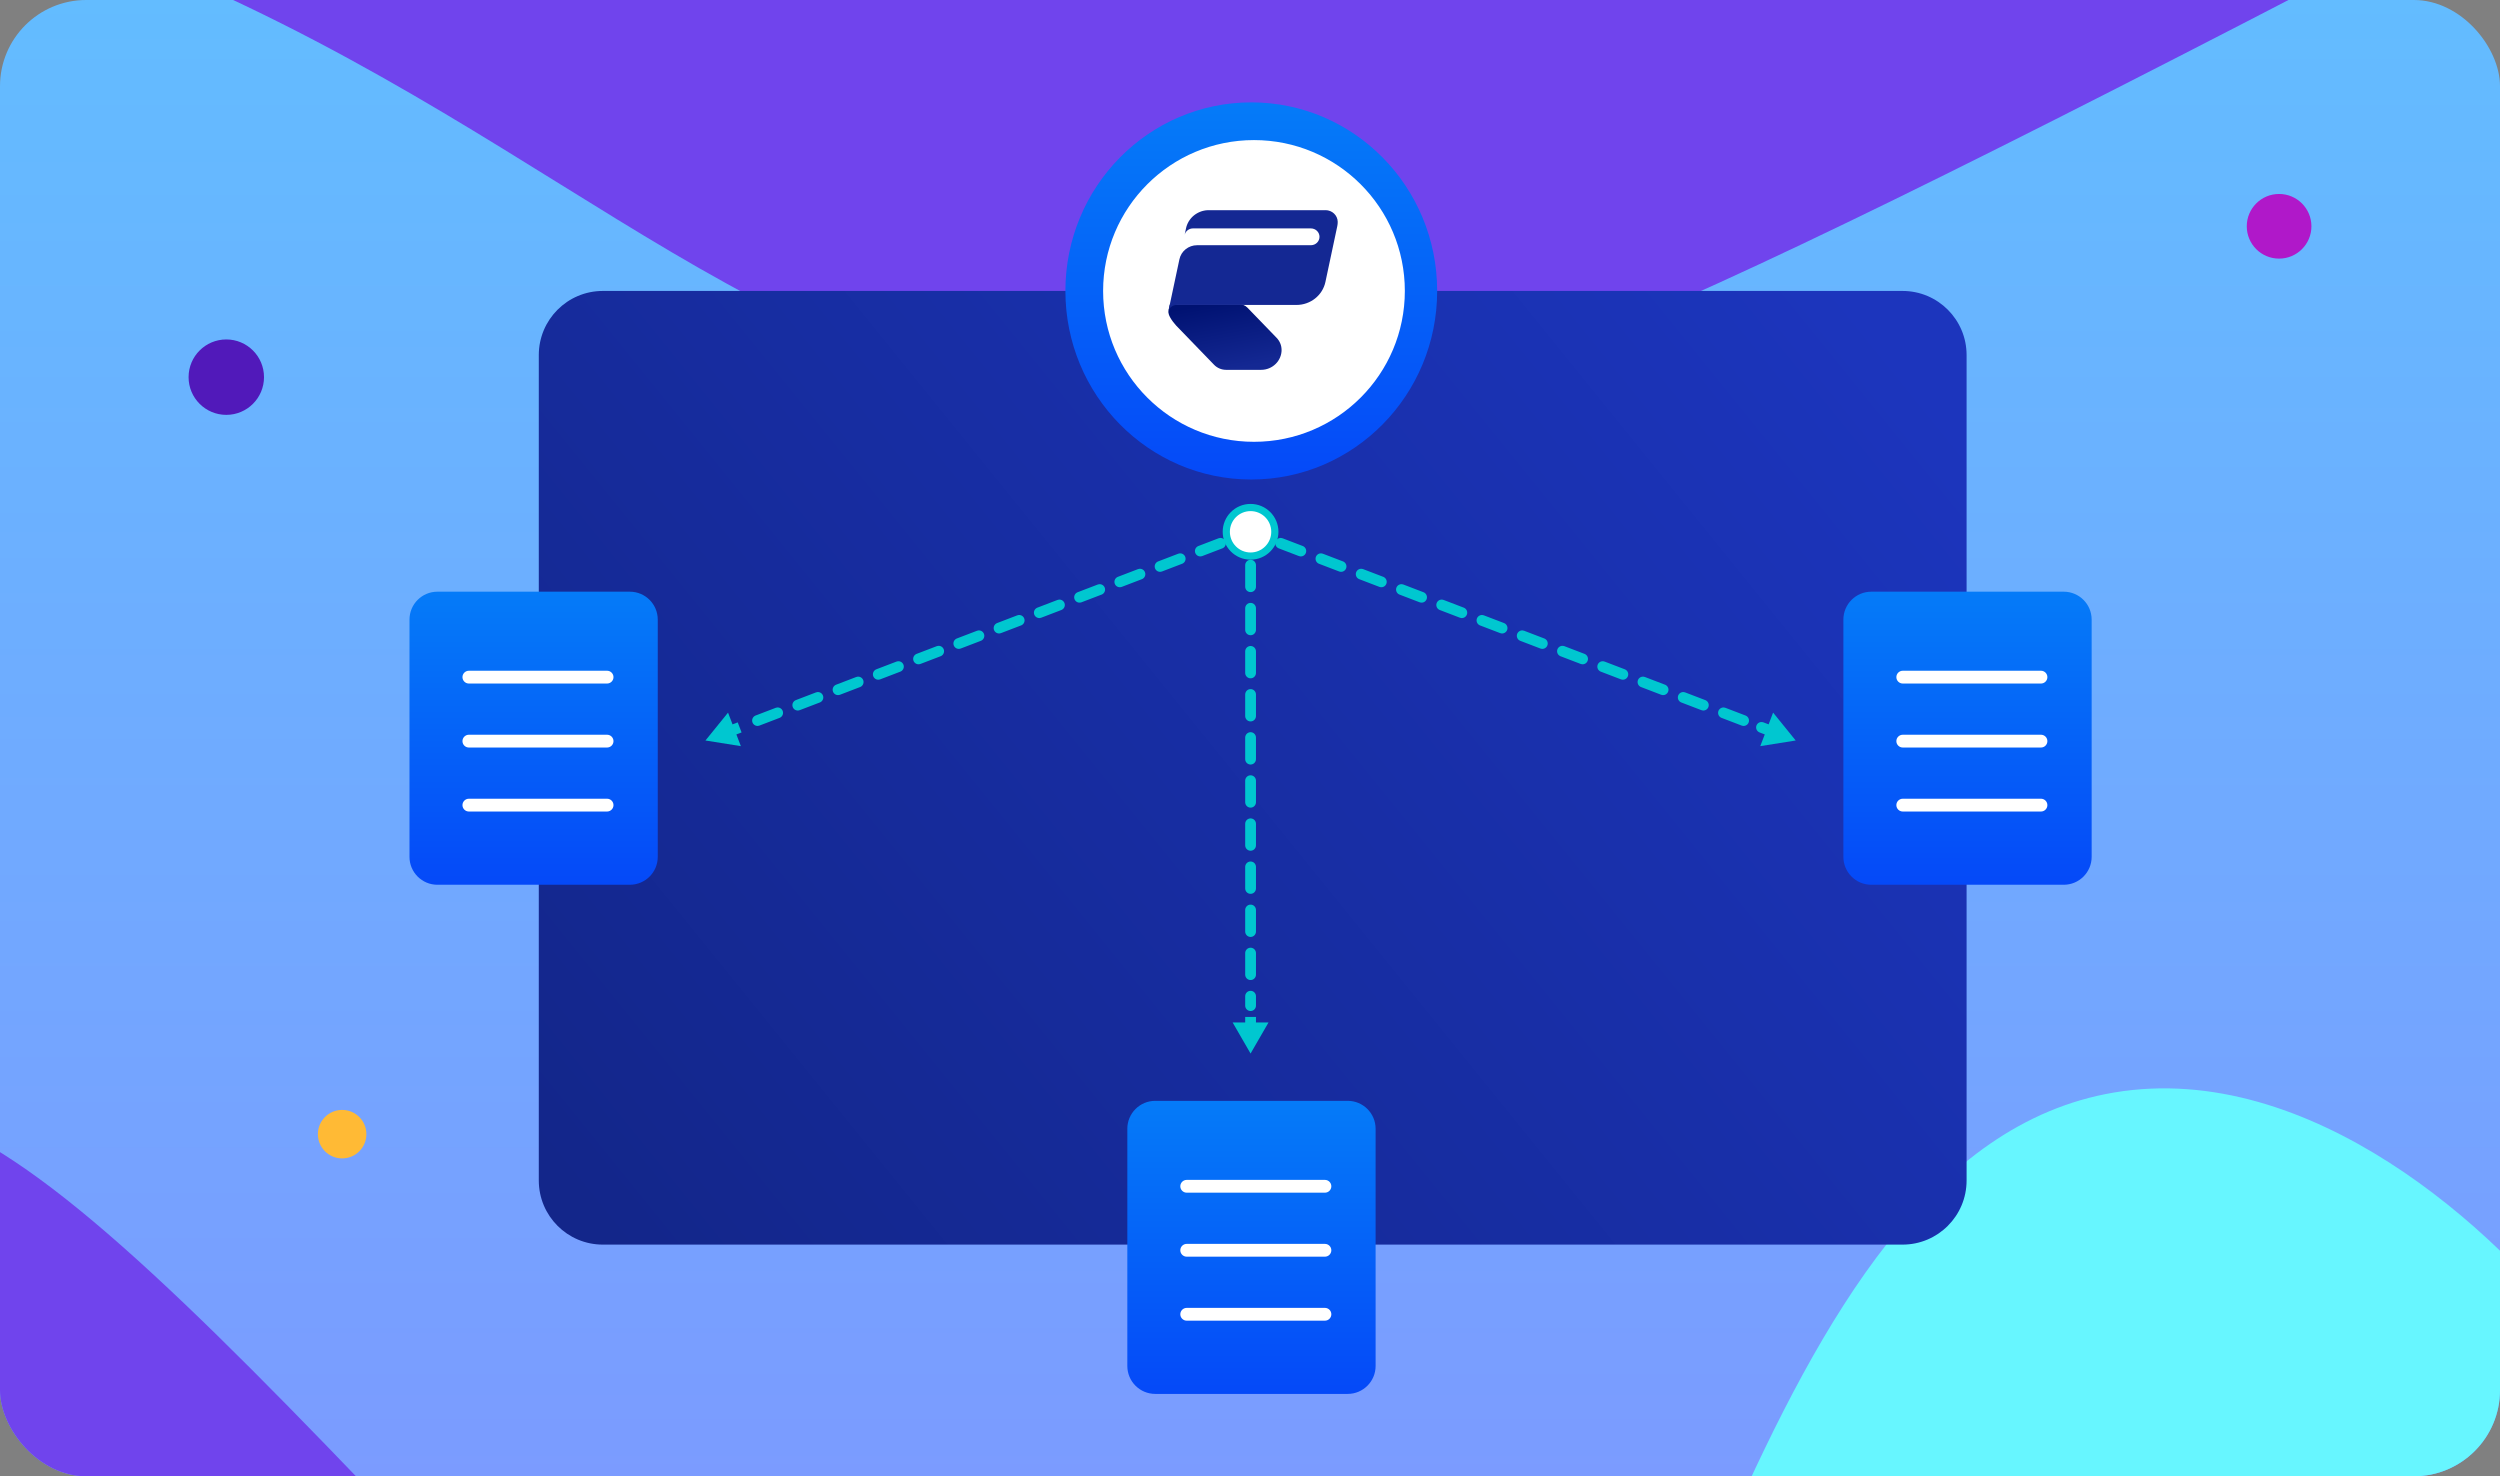 <svg width="464" height="274" viewBox="0 0 464 274" fill="none" xmlns="http://www.w3.org/2000/svg">
    <rect x="0" y="0" width="464" height="274" fill="#808080" stroke="none"/>
    <g clip-path="url(#clip0_564_3283)">
        <path d="M543 -10H-33V276H543V-10Z" fill="url(#paint0_linear_564_3283)"/>
        <path d="M444 -10C292.449 68.952 265.825 77.576 230.994 77.985C150.741 78.942 116.978 35.212 45.503 1.057C37.065 -2.972 28.561 -6.65 20 -10H444Z" fill="#7044ED"/>
        <path d="M-18 206C2.156 210.184 27.499 233.781 68 276H-18" fill="#7044ED"/>
        <path d="M496 283H321C338.122 244.617 358.45 208.47 392.392 202.767C428.629 196.683 463.439 228.151 478.744 248.761C486.464 259.152 492.133 270.685 496 283Z" fill="#67F6FF"/>
        <path d="M353.112 54H111.888C105.323 54 100 59.329 100 65.903V219.097C100 225.671 105.323 231 111.888 231H353.112C359.677 231 365 225.671 365 219.097V65.903C365 59.329 359.677 54 353.112 54Z" fill="url(#paint1_linear_564_3283)"/>
        <path d="M232.238 89C251.292 89 266.738 73.33 266.738 54C266.738 34.67 251.292 19 232.238 19C213.184 19 197.738 34.67 197.738 54C197.738 73.33 213.184 89 232.238 89Z" fill="url(#paint2_linear_564_3283)"/>
        <path d="M232.738 82C248.202 82 260.738 69.464 260.738 54C260.738 38.536 248.202 26 232.738 26C217.274 26 204.738 38.536 204.738 54C204.738 69.464 217.274 82 232.738 82Z" fill="white"/>
        <path d="M116.898 109.817H81.182C78.32 109.817 76 112.138 76 115V159.03C76 161.892 78.32 164.212 81.182 164.212H116.898C119.76 164.212 122.08 161.892 122.08 159.03V115C122.08 112.138 119.76 109.817 116.898 109.817Z" fill="url(#paint3_linear_564_3283)"/>
        <path d="M112.674 124.49H87.023C86.366 124.49 85.834 125.021 85.834 125.677C85.834 126.332 86.366 126.864 87.023 126.864H112.674C113.331 126.864 113.863 126.332 113.863 125.677C113.863 125.021 113.331 124.49 112.674 124.49Z" fill="white"/>
        <path d="M112.674 136.367H87.023C86.366 136.367 85.834 136.898 85.834 137.554C85.834 138.21 86.366 138.741 87.023 138.741H112.674C113.331 138.741 113.863 138.21 113.863 137.554C113.863 136.898 113.331 136.367 112.674 136.367Z" fill="white"/>
        <path d="M112.674 148.244H87.023C86.366 148.244 85.834 148.776 85.834 149.431C85.834 150.087 86.366 150.619 87.023 150.619H112.674C113.331 150.619 113.863 150.087 113.863 149.431C113.863 148.776 113.331 148.244 112.674 148.244Z" fill="white"/>
        <path d="M250.13 204.315H214.415C211.553 204.315 209.232 206.635 209.232 209.498V253.528C209.232 256.39 211.553 258.71 214.415 258.71H250.13C252.992 258.71 255.313 256.39 255.313 253.528V209.498C255.313 206.635 252.992 204.315 250.13 204.315Z" fill="url(#paint4_linear_564_3283)"/>
        <path d="M245.907 218.987H220.255C219.599 218.987 219.066 219.519 219.066 220.174C219.066 220.83 219.599 221.362 220.255 221.362H245.907C246.563 221.362 247.095 220.83 247.095 220.174C247.095 219.519 246.563 218.987 245.907 218.987Z" fill="white"/>
        <path d="M245.907 230.865H220.255C219.599 230.865 219.066 231.396 219.066 232.052C219.066 232.707 219.599 233.239 220.255 233.239H245.907C246.563 233.239 247.095 232.707 247.095 232.052C247.095 231.396 246.563 230.865 245.907 230.865Z" fill="white"/>
        <path d="M245.907 242.742H220.255C219.599 242.742 219.066 243.274 219.066 243.929C219.066 244.585 219.599 245.116 220.255 245.116H245.907C246.563 245.116 247.095 244.585 247.095 243.929C247.095 243.274 246.563 242.742 245.907 242.742Z" fill="white"/>
        <path d="M383.029 109.817H347.313C344.451 109.817 342.131 112.138 342.131 115V159.03C342.131 161.892 344.451 164.212 347.313 164.212H383.029C385.891 164.212 388.211 161.892 388.211 159.03V115C388.211 112.138 385.891 109.817 383.029 109.817Z" fill="url(#paint5_linear_564_3283)"/>
        <path d="M378.805 124.49H353.154C352.497 124.49 351.965 125.021 351.965 125.677C351.965 126.332 352.497 126.864 353.154 126.864H378.805C379.461 126.864 379.994 126.332 379.994 125.677C379.994 125.021 379.461 124.49 378.805 124.49Z" fill="white"/>
        <path d="M378.805 136.367H353.154C352.497 136.367 351.965 136.898 351.965 137.554C351.965 138.21 352.497 138.741 353.154 138.741H378.805C379.461 138.741 379.994 138.21 379.994 137.554C379.994 136.898 379.461 136.367 378.805 136.367Z" fill="white"/>
        <path d="M378.805 148.244H353.154C352.497 148.244 351.965 148.776 351.965 149.431C351.965 150.087 352.497 150.619 353.154 150.619H378.805C379.461 150.619 379.994 150.087 379.994 149.431C379.994 148.776 379.461 148.244 378.805 148.244Z" fill="white"/>
        <path d="M237.865 64.922C237.872 66.976 236.169 68.642 234.065 68.642H227.56C226.719 68.642 225.911 68.302 225.333 67.704L218.277 60.408C218.03 60.134 217.84 59.89 217.706 59.713C216.848 58.565 216.838 58.024 216.855 57.79C216.855 57.773 216.855 57.763 216.855 57.753C216.855 57.753 216.855 57.743 216.855 57.74C216.935 57.366 217.069 56.758 217.099 56.591C217.112 56.525 217.169 56.478 217.239 56.478H230.058C230.609 56.478 231.137 56.698 231.514 57.092L236.937 62.699C237.518 63.3 237.855 64.091 237.858 64.919L237.865 64.922Z" fill="url(#paint6_linear_564_3283)"/>
        <path d="M246.022 39.011H224.365C224.301 39.011 224.238 39.011 224.174 39.014C224.168 39.014 224.164 39.014 224.158 39.014C224.101 39.014 224.044 39.02 223.987 39.024C223.977 39.024 223.971 39.024 223.961 39.024C223.907 39.027 223.854 39.034 223.8 39.041C223.79 39.041 223.78 39.041 223.77 39.044C223.72 39.05 223.667 39.057 223.617 39.067C223.607 39.067 223.597 39.071 223.587 39.074C223.537 39.084 223.486 39.091 223.436 39.104C223.426 39.104 223.416 39.107 223.403 39.111C223.353 39.121 223.303 39.134 223.256 39.144C223.246 39.144 223.236 39.151 223.223 39.154C223.173 39.167 223.126 39.181 223.079 39.194C223.069 39.194 223.059 39.201 223.046 39.204C222.999 39.218 222.952 39.234 222.905 39.251C222.895 39.254 222.885 39.258 222.872 39.264C222.825 39.281 222.779 39.298 222.735 39.318C222.725 39.321 222.715 39.328 222.702 39.331C222.658 39.348 222.612 39.368 222.568 39.388C222.558 39.391 222.545 39.398 222.535 39.404C222.491 39.425 222.448 39.445 222.405 39.465C222.395 39.471 222.381 39.475 222.371 39.481C222.328 39.501 222.288 39.525 222.244 39.548C222.234 39.555 222.221 39.561 222.211 39.568C222.171 39.592 222.131 39.615 222.091 39.638C222.077 39.645 222.067 39.652 222.054 39.662C222.014 39.685 221.977 39.708 221.937 39.735C221.924 39.742 221.914 39.752 221.9 39.758C221.864 39.785 221.827 39.809 221.79 39.835C221.777 39.845 221.767 39.852 221.753 39.862C221.717 39.889 221.683 39.915 221.65 39.942C221.637 39.952 221.623 39.962 221.61 39.972C221.576 39.999 221.543 40.026 221.51 40.056C221.496 40.066 221.483 40.079 221.47 40.089C221.44 40.116 221.406 40.142 221.376 40.172C221.363 40.186 221.349 40.199 221.336 40.213C221.306 40.239 221.279 40.269 221.249 40.296C221.236 40.309 221.223 40.326 221.209 40.339C221.182 40.366 221.156 40.396 221.129 40.426C221.116 40.443 221.102 40.456 221.086 40.473C221.059 40.5 221.036 40.53 221.012 40.56C220.999 40.577 220.982 40.593 220.969 40.613C220.945 40.64 220.922 40.67 220.902 40.7C220.889 40.72 220.872 40.737 220.859 40.757C220.839 40.784 220.818 40.814 220.795 40.844C220.782 40.864 220.765 40.884 220.752 40.907C220.732 40.934 220.715 40.964 220.695 40.991C220.682 41.014 220.665 41.034 220.652 41.057C220.635 41.084 220.618 41.114 220.601 41.141C220.588 41.164 220.575 41.188 220.561 41.214C220.545 41.241 220.531 41.268 220.518 41.298C220.505 41.325 220.491 41.351 220.478 41.375C220.465 41.401 220.451 41.428 220.438 41.455C220.424 41.481 220.411 41.511 220.398 41.538C220.384 41.565 220.374 41.592 220.364 41.618C220.351 41.648 220.341 41.678 220.328 41.709C220.318 41.735 220.308 41.762 220.298 41.785C220.288 41.815 220.274 41.849 220.264 41.879C220.254 41.906 220.247 41.929 220.237 41.956C220.227 41.989 220.217 42.022 220.207 42.052C220.201 42.079 220.194 42.102 220.187 42.129C220.177 42.163 220.167 42.199 220.161 42.233C220.161 42.243 220.154 42.253 220.154 42.26C220.144 42.296 220.137 42.333 220.127 42.37L220.121 42.393L219.877 43.545C219.877 43.545 219.877 43.548 219.877 43.552C220.057 42.884 220.682 42.393 221.42 42.393H243.301C244.183 42.393 244.9 43.091 244.9 43.952C244.9 44.814 244.186 45.512 243.301 45.512H222.184C220.595 45.512 219.226 46.6 218.902 48.116L217.102 56.578L216.852 57.753C216.852 57.753 216.852 57.753 216.852 57.757C217.032 57.089 217.656 56.598 218.394 56.598H221.493H240.623C243.224 56.598 245.471 54.815 245.999 52.327L248.203 41.959C248.256 41.699 248.283 41.435 248.28 41.171C248.263 39.969 247.248 39.004 246.012 39.004L246.022 39.011Z" fill="#142893"/>
        <path d="M232.106 98.701L230.236 99.419" stroke="#00C7D0" stroke-width="2" stroke-miterlimit="10"/>
        <path d="M226.516 100.842L139.137 134.293" stroke="#00C7D0" stroke-width="2" stroke-miterlimit="10" stroke-linecap="round" stroke-dasharray="4 4"/>
        <path d="M137.278 135.005L135.404 135.723" stroke="#00C7D0" stroke-width="2" stroke-miterlimit="10"/>
        <path d="M135.124 132.263L130.93 137.436L137.504 138.484L135.124 132.263Z" fill="#00C7D0"/>
        <path d="M232.105 98.701L233.975 99.419" stroke="#00C7D0" stroke-width="2" stroke-miterlimit="10" stroke-linecap="round" stroke-dasharray="4 4"/>
        <path d="M237.695 100.842L325.074 134.293" stroke="#00C7D0" stroke-width="2" stroke-miterlimit="10" stroke-linecap="round" stroke-dasharray="4 4"/>
        <path d="M326.934 135.005L328.807 135.723" stroke="#00C7D0" stroke-width="2" stroke-miterlimit="10" stroke-linecap="round" stroke-dasharray="4 4"/>
        <path d="M326.707 138.484L333.282 137.436L329.088 132.263L326.707 138.484Z" fill="#00C7D0"/>
        <path d="M232.107 98.701V100.705" stroke="#00C7D0" stroke-width="2" stroke-miterlimit="10"/>
        <path d="M232.107 104.896V186.645" stroke="#00C7D0" stroke-width="2" stroke-miterlimit="10" stroke-linecap="round" stroke-dasharray="4 4"/>
        <path d="M232.107 188.742V190.745" stroke="#00C7D0" stroke-width="2" stroke-miterlimit="10"/>
        <path d="M228.777 189.77L232.106 195.537L235.436 189.77H228.777Z" fill="#00C7D0"/>
        <path d="M232.106 102.875C234.411 102.875 236.28 101.006 236.28 98.701C236.28 96.396 234.411 94.527 232.106 94.527C229.8 94.527 227.932 96.396 227.932 98.701C227.932 101.006 229.8 102.875 232.106 102.875Z" stroke="#00C7D0" stroke-width="2" stroke-miterlimit="10"/>
        <path d="M232.106 102.541C234.226 102.541 235.946 100.822 235.946 98.701C235.946 96.58 234.226 94.861 232.106 94.861C229.985 94.861 228.266 96.58 228.266 98.701C228.266 100.822 229.985 102.541 232.106 102.541Z" fill="white"/>
        <path d="M423 48C426.314 48 429 45.314 429 42C429 38.686 426.314 36 423 36C419.686 36 417 38.686 417 42C417 45.314 419.686 48 423 48Z" fill="#B018C9"/>
        <circle cx="63.5" cy="210.5" r="4.5" fill="#FFBA35"/>
        <circle cx="42" cy="70" r="7" fill="#5119BA"/>
    </g>
    <defs>
        <linearGradient id="paint0_linear_564_3283" x1="255" y1="-10" x2="255" y2="276" gradientUnits="userSpaceOnUse">
            <stop stop-color="#62BDFF"/>
            <stop offset="1" stop-color="#7B9BFF"/>
        </linearGradient>
        <linearGradient id="paint1_linear_564_3283" x1="338.785" y1="49.178" x2="113.91" y2="231.014" gradientUnits="userSpaceOnUse">
            <stop stop-color="#1C35BD"/>
            <stop offset="1" stop-color="#13268A"/>
        </linearGradient>
        <linearGradient id="paint2_linear_564_3283" x1="232.238" y1="19" x2="232.238" y2="89" gradientUnits="userSpaceOnUse">
            <stop stop-color="#057BF8"/>
            <stop offset="1" stop-color="#0549F8"/>
        </linearGradient>
        <linearGradient id="paint3_linear_564_3283" x1="99.04" y1="109.817" x2="99.04" y2="164.212" gradientUnits="userSpaceOnUse">
            <stop stop-color="#057BF8"/>
            <stop offset="1" stop-color="#0549F8"/>
        </linearGradient>
        <linearGradient id="paint4_linear_564_3283" x1="232.273" y1="204.315" x2="232.273" y2="258.71" gradientUnits="userSpaceOnUse">
            <stop stop-color="#057BF8"/>
            <stop offset="1" stop-color="#0549F8"/>
        </linearGradient>
        <linearGradient id="paint5_linear_564_3283" x1="365.171" y1="109.817" x2="365.171" y2="164.212" gradientUnits="userSpaceOnUse">
            <stop stop-color="#057BF8"/>
            <stop offset="1" stop-color="#0549F8"/>
        </linearGradient>
        <linearGradient id="paint6_linear_564_3283" x1="228.639" y1="68.492" x2="226.415" y2="56.044" gradientUnits="userSpaceOnUse">
            <stop stop-color="#142893"/>
            <stop offset="1" stop-color="#001272"/>
        </linearGradient>
        <clipPath id="clip0_564_3283">
            <rect width="464" height="274" rx="16" fill="white"/>
        </clipPath>
    </defs>
</svg>
